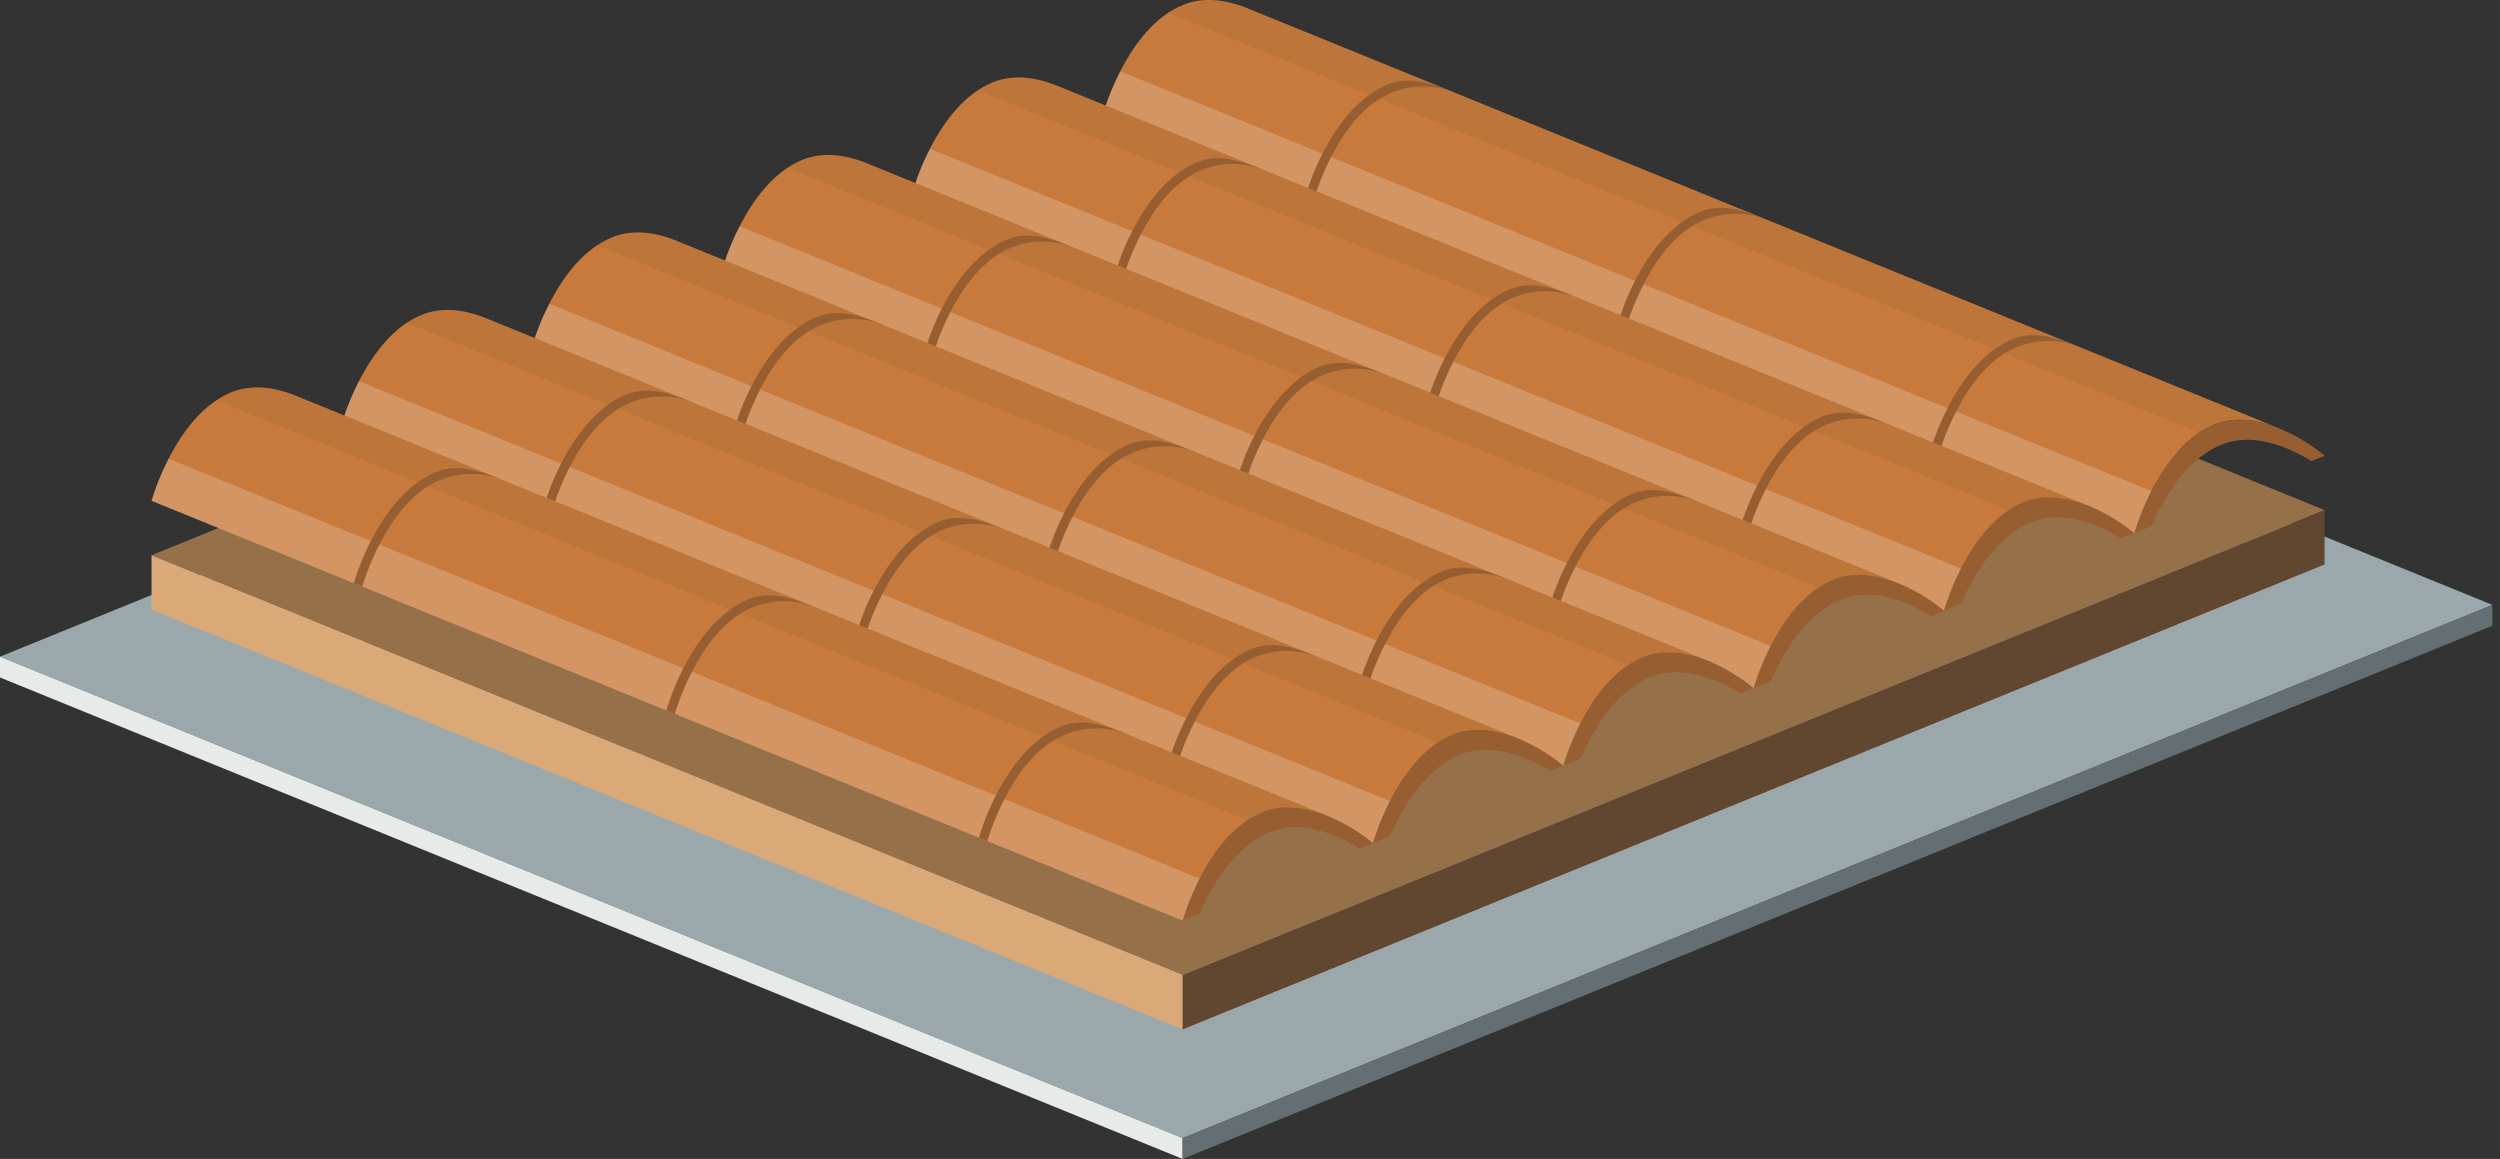 <svg width="151" height="70" viewBox="0 0 151 70" fill="none" xmlns="http://www.w3.org/2000/svg">
<rect x="0" y="0" width="151" height="70" fill="#333333" stroke="none"/>
<path d="M71.43 68.745L0 39.664L79.111 7.456L150.541 36.536L71.43 68.745Z" fill="#9AA8AC"/>
<path d="M71.43 70V68.744L0 39.664V40.92L71.43 70Z" fill="#E6EAE9"/>
<path d="M150.541 37.792V36.536L71.43 68.744V70L150.541 37.792Z" fill="#636F73"/>
<path d="M71.43 58.891L9.152 33.537L78.128 5.455L140.406 30.811L71.43 58.891Z" fill="#957049"/>
<path d="M71.43 62.175V58.891L9.152 33.536V36.821L71.43 62.175Z" fill="#DBA877"/>
<path d="M140.405 34.093V30.81L71.43 58.89V62.175L140.405 34.093Z" fill="#614730"/>
<path d="M75.585 0.599C75.454 0.542 75.319 0.489 75.181 0.435L75.151 0.422C74.012 -0.002 72.69 -0.208 71.454 0.296C68.07 1.673 66.637 6.848 66.637 6.848L128.915 32.204C128.915 32.204 130.351 27.028 133.732 25.65C134.967 25.147 136.29 25.352 137.428 25.777L75.585 0.599Z" fill="#C87A3C"/>
<path d="M128.91 32.205L129.944 31.784C130.019 31.61 130.102 31.427 130.192 31.236L128.91 32.204V32.205Z" fill="#975F31"/>
<path d="M137.428 25.779C136.289 25.354 134.966 25.149 133.731 25.651C130.347 27.03 128.914 32.204 128.914 32.205L130.196 31.237C130.956 29.648 132.249 27.639 134.173 26.858C134.862 26.587 135.61 26.499 136.344 26.601C137.594 26.753 138.775 27.333 139.614 27.851L140.41 27.523C139.514 26.787 138.508 26.198 137.428 25.779V25.779Z" fill="#975F31"/>
<path opacity="0.2" d="M75.585 0.599L75.183 0.435C74.037 0.002 72.702 -0.211 71.454 0.297C71.138 0.427 70.835 0.588 70.551 0.778L76.049 3.016L131.955 25.777C132.245 25.886 132.53 26.009 132.807 26.147C133.098 25.951 133.409 25.784 133.733 25.65C134.968 25.148 136.291 25.352 137.429 25.777L75.585 0.599Z" fill="#975F31"/>
<g style="mix-blend-mode:overlay" opacity="0.2">
<path d="M67.662 4.305C67.243 5.12 66.898 5.972 66.633 6.849L128.911 32.205C129.176 31.327 129.521 30.475 129.94 29.659L67.662 4.305Z" fill="white"/>
</g>
<path d="M117.115 27.403L116.605 27.195C116.899 26.223 117.288 25.283 117.766 24.388C118.82 22.418 120.141 21.058 121.584 20.471C122.796 19.977 124.094 20.334 125.669 20.989C125.055 20.73 124.396 20.596 123.731 20.594C123.065 20.593 122.406 20.723 121.791 20.978C118.572 22.288 117.129 27.352 117.115 27.403Z" fill="#975F31"/>
<path d="M98.238 19.717L97.728 19.51C98.021 18.538 98.41 17.598 98.889 16.703C99.943 14.732 101.264 13.373 102.707 12.786C103.919 12.292 105.217 12.649 106.792 13.305C106.178 13.046 105.52 12.911 104.854 12.909C104.188 12.907 103.529 13.037 102.914 13.292C99.695 14.603 98.252 19.667 98.238 19.717Z" fill="#975F31"/>
<path d="M79.365 12.031L78.856 11.824C79.148 10.853 79.537 9.913 80.016 9.018C81.07 7.042 82.39 5.688 83.834 5.1C85.046 4.606 86.344 4.964 87.919 5.619C87.305 5.359 86.645 5.224 85.978 5.222C85.311 5.22 84.651 5.351 84.035 5.607C80.816 6.92 79.373 11.981 79.365 12.031Z" fill="#975F31"/>
<path d="M64.089 5.277C63.956 5.221 63.822 5.168 63.685 5.113L63.654 5.101C62.516 4.677 61.194 4.472 59.958 4.975C56.574 6.353 55.141 11.528 55.141 11.528L117.419 36.883C117.419 36.883 118.854 31.707 122.236 30.33C123.472 29.826 124.795 30.032 125.933 30.457L64.089 5.277Z" fill="#C87A3C"/>
<path d="M117.414 36.885L118.448 36.463C118.523 36.289 118.606 36.105 118.696 35.916L117.414 36.884V36.885Z" fill="#975F31"/>
<path d="M125.933 30.46C124.794 30.035 123.471 29.829 122.235 30.333C118.851 31.71 117.418 36.885 117.418 36.886L118.7 35.919C119.459 34.329 120.753 32.32 122.675 31.539C123.365 31.269 124.113 31.18 124.848 31.282C126.098 31.434 127.279 32.014 128.118 32.532L128.914 32.204C128.019 31.468 127.012 30.88 125.933 30.46V30.46Z" fill="#975F31"/>
<path opacity="0.2" d="M64.089 5.277L63.687 5.113C62.541 4.681 61.205 4.467 59.958 4.975C59.641 5.105 59.339 5.266 59.055 5.457L64.553 7.695L120.459 30.459C120.749 30.568 121.034 30.691 121.311 30.829C121.601 30.632 121.911 30.465 122.236 30.332C123.472 29.828 124.795 30.034 125.933 30.459L64.089 5.277Z" fill="#975F31"/>
<g style="mix-blend-mode:overlay" opacity="0.2">
<path d="M56.166 8.985C55.746 9.801 55.402 10.652 55.137 11.53L117.415 36.885C117.679 36.007 118.024 35.155 118.444 34.34L56.166 8.985Z" fill="white"/>
</g>
<path d="M105.618 32.084L105.109 31.875C105.402 30.904 105.791 29.964 106.27 29.069C107.324 27.099 108.644 25.739 110.088 25.151C111.3 24.658 112.598 25.015 114.173 25.67C113.559 25.411 112.9 25.276 112.235 25.275C111.569 25.273 110.909 25.403 110.295 25.659C107.076 26.97 105.633 32.032 105.618 32.084Z" fill="#975F31"/>
<path d="M86.742 24.398L86.232 24.19C86.525 23.218 86.914 22.278 87.393 21.384C88.447 19.413 89.767 18.054 91.211 17.466C92.423 16.972 93.721 17.329 95.296 17.984C94.682 17.726 94.023 17.591 93.358 17.59C92.692 17.588 92.032 17.718 91.418 17.973C88.199 19.284 86.756 24.347 86.742 24.398Z" fill="#975F31"/>
<path d="M67.87 16.712L67.361 16.505C67.653 15.533 68.042 14.593 68.522 13.699C69.575 11.728 70.895 10.368 72.34 9.78C73.552 9.287 74.849 9.645 76.424 10.299C75.811 10.04 75.152 9.906 74.486 9.904C73.82 9.902 73.16 10.032 72.545 10.287C69.321 11.598 67.879 16.665 67.87 16.712Z" fill="#975F31"/>
<path d="M52.592 9.959C52.46 9.902 52.326 9.85 52.189 9.795L52.158 9.783C51.019 9.358 49.697 9.154 48.462 9.657C45.077 11.035 43.645 16.21 43.645 16.21L105.922 41.566C105.922 41.566 107.358 36.389 110.739 35.012C111.975 34.508 113.296 34.714 114.436 35.139L52.592 9.959Z" fill="#C87A3C"/>
<path d="M105.918 41.566L106.953 41.144C107.028 40.97 107.111 40.786 107.201 40.597L105.918 41.565V41.566Z" fill="#975F31"/>
<path d="M114.436 35.139C113.297 34.715 111.975 34.509 110.739 35.012C107.355 36.39 105.922 41.565 105.922 41.566L107.205 40.598C107.964 39.008 109.257 36.999 111.18 36.219C111.87 35.949 112.618 35.86 113.353 35.962C114.603 36.114 115.784 36.694 116.623 37.212L117.419 36.883C116.523 36.148 115.517 35.559 114.436 35.139V35.139Z" fill="#975F31"/>
<path opacity="0.2" d="M52.592 9.958L52.191 9.795C51.045 9.362 49.709 9.149 48.462 9.657C48.145 9.786 47.843 9.948 47.559 10.138L53.057 12.377L108.963 35.137C109.253 35.246 109.537 35.37 109.815 35.507C110.105 35.31 110.415 35.143 110.74 35.01C111.976 34.507 113.298 34.712 114.437 35.137L52.592 9.958Z" fill="#975F31"/>
<g style="mix-blend-mode:overlay" opacity="0.2">
<path d="M44.67 13.666C44.25 14.481 43.906 15.333 43.641 16.21V16.21L105.918 41.566C106.183 40.688 106.528 39.836 106.947 39.02L44.67 13.666Z" fill="white"/>
</g>
<path d="M94.122 36.762L93.613 36.555C93.906 35.584 94.294 34.643 94.774 33.749C95.827 31.778 97.147 30.419 98.591 29.831C99.803 29.338 101.101 29.695 102.676 30.35C102.063 30.091 101.404 29.956 100.739 29.954C100.073 29.952 99.413 30.082 98.799 30.338C95.58 31.648 94.137 36.712 94.122 36.762Z" fill="#975F31"/>
<path d="M75.245 29.078L74.736 28.87C75.028 27.899 75.417 26.959 75.897 26.064C76.95 24.093 78.27 22.734 79.715 22.147C80.927 21.653 82.224 22.01 83.799 22.665C83.186 22.406 82.527 22.272 81.861 22.27C81.195 22.268 80.535 22.399 79.92 22.654C76.702 23.964 75.26 29.028 75.245 29.078Z" fill="#975F31"/>
<path d="M56.372 21.393L55.863 21.186C56.155 20.214 56.544 19.273 57.024 18.379C58.077 16.408 59.397 15.049 60.842 14.461C62.052 13.967 63.351 14.324 64.925 14.98C64.312 14.721 63.653 14.587 62.988 14.585C62.322 14.583 61.662 14.713 61.047 14.968C57.823 16.279 56.38 21.342 56.372 21.393Z" fill="#975F31"/>
<path d="M41.097 14.64C40.965 14.582 40.831 14.531 40.694 14.476L40.663 14.464C39.524 14.039 38.202 13.835 36.966 14.337C33.582 15.716 32.148 20.891 32.148 20.891L94.422 46.246C94.422 46.246 95.859 41.07 99.24 39.693C100.476 39.189 101.797 39.395 102.936 39.82L41.097 14.64Z" fill="#C87A3C"/>
<path d="M94.422 46.246L95.457 45.825C95.531 45.651 95.614 45.467 95.705 45.277L94.422 46.245V46.246Z" fill="#975F31"/>
<path d="M102.939 39.819C101.801 39.394 100.479 39.188 99.243 39.692C95.859 41.069 94.426 46.245 94.426 46.246L95.709 45.278C96.468 43.688 97.761 41.679 99.684 40.898C100.374 40.628 101.122 40.539 101.855 40.641C103.107 40.792 104.287 41.374 105.126 41.892L105.922 41.563C105.026 40.827 104.02 40.238 102.939 39.819V39.819Z" fill="#975F31"/>
<path opacity="0.2" d="M41.096 14.639L40.695 14.476C39.548 14.038 38.213 13.829 36.965 14.337C36.649 14.467 36.347 14.629 36.062 14.819L41.561 17.058L97.466 39.818C97.756 39.927 98.041 40.05 98.319 40.188C98.609 39.991 98.919 39.824 99.244 39.691C100.48 39.188 101.801 39.394 102.94 39.818L41.096 14.639Z" fill="#975F31"/>
<g style="mix-blend-mode:overlay" opacity="0.2">
<path d="M33.173 18.345C32.753 19.16 32.409 20.012 32.145 20.89V20.89L94.422 46.246C94.686 45.368 95.031 44.516 95.451 43.7L33.173 18.345Z" fill="white"/>
</g>
<path d="M82.626 41.443L82.117 41.236C82.409 40.264 82.798 39.324 83.278 38.43C84.331 36.459 85.651 35.099 87.096 34.511C88.306 34.019 89.605 34.376 91.18 35.03C90.567 34.771 89.908 34.637 89.242 34.635C88.576 34.633 87.916 34.763 87.301 35.018C84.082 36.329 82.641 41.392 82.626 41.443Z" fill="#975F31"/>
<path d="M63.75 33.758L63.24 33.55C63.534 32.579 63.923 31.639 64.402 30.744C65.455 28.773 66.775 27.414 68.22 26.826C69.43 26.333 70.729 26.69 72.303 27.345C71.69 27.086 71.031 26.951 70.365 26.949C69.7 26.948 69.04 27.078 68.425 27.334C65.207 28.644 63.764 33.707 63.75 33.758Z" fill="#975F31"/>
<path d="M44.872 26.073L44.363 25.864C44.657 24.893 45.046 23.953 45.525 23.058C46.578 21.088 47.898 19.729 49.342 19.141C50.553 18.647 51.852 19.004 53.426 19.659C52.813 19.4 52.154 19.266 51.489 19.264C50.823 19.262 50.163 19.393 49.548 19.648C46.33 20.958 44.887 26.022 44.872 26.073Z" fill="#975F31"/>
<path d="M29.601 19.321C29.469 19.263 29.334 19.208 29.197 19.157L29.167 19.144C28.027 18.719 26.706 18.514 25.47 19.017C22.085 20.395 20.652 25.57 20.652 25.57L82.926 50.926C82.926 50.926 84.363 45.751 87.743 44.373C88.98 43.87 90.301 44.076 91.44 44.5L29.601 19.321Z" fill="#C87A3C"/>
<path d="M82.926 50.926L83.964 50.505C84.039 50.331 84.122 50.147 84.213 49.958L82.93 50.926H82.926Z" fill="#975F31"/>
<path d="M91.443 44.5C90.305 44.075 88.983 43.869 87.747 44.373C84.363 45.75 82.93 50.925 82.93 50.925L84.213 49.958C84.972 48.369 86.265 46.36 88.188 45.578C88.878 45.307 89.626 45.218 90.359 45.321C91.61 45.472 92.791 46.053 93.63 46.57L94.426 46.242C93.53 45.507 92.523 44.919 91.443 44.5V44.5Z" fill="#975F31"/>
<path opacity="0.2" d="M29.599 19.32L29.198 19.157C28.051 18.719 26.717 18.51 25.469 19.018C25.152 19.148 24.85 19.309 24.566 19.499L30.064 21.738L85.97 44.499C86.26 44.608 86.544 44.731 86.822 44.869C87.112 44.672 87.423 44.505 87.748 44.372C88.984 43.868 90.305 44.074 91.444 44.499L29.599 19.32Z" fill="#975F31"/>
<g style="mix-blend-mode:overlay" opacity="0.2">
<path d="M21.676 23.025C21.256 23.841 20.912 24.693 20.646 25.571V25.571L82.925 50.925C83.19 50.048 83.534 49.196 83.954 48.381L21.676 23.025Z" fill="white"/>
</g>
<path d="M71.13 46.124L70.621 45.917C70.915 44.946 71.304 44.006 71.783 43.111C72.836 41.135 74.156 39.78 75.6 39.193C76.811 38.699 78.11 39.057 79.684 39.711C79.071 39.453 78.412 39.318 77.746 39.316C77.081 39.314 76.421 39.444 75.806 39.699C72.587 41.01 71.144 46.074 71.13 46.124Z" fill="#975F31"/>
<path d="M52.251 38.438L51.742 38.231C52.035 37.259 52.424 36.319 52.903 35.425C53.957 33.454 55.277 32.094 56.721 31.506C57.932 31.014 59.231 31.371 60.805 32.025C60.192 31.767 59.533 31.632 58.868 31.63C58.202 31.628 57.542 31.758 56.927 32.013C53.709 33.324 52.266 38.388 52.251 38.438Z" fill="#975F31"/>
<path d="M33.374 30.753L32.865 30.545C33.158 29.574 33.547 28.634 34.026 27.739C35.08 25.768 36.401 24.41 37.843 23.822C39.056 23.328 40.354 23.685 41.928 24.34C41.315 24.081 40.656 23.947 39.99 23.945C39.325 23.943 38.665 24.073 38.05 24.329C34.832 25.642 33.389 30.703 33.374 30.753Z" fill="#975F31"/>
<path d="M18.104 24C17.973 23.941 17.838 23.887 17.7 23.836L17.67 23.822C16.531 23.398 15.21 23.193 13.974 23.695C10.589 25.074 9.156 30.249 9.156 30.249L71.434 55.604C71.434 55.604 72.871 50.428 76.252 49.051C77.487 48.547 78.809 48.752 79.948 49.177L18.104 24Z" fill="#C87A3C"/>
<path d="M71.43 55.606L72.463 55.186C72.539 55.012 72.622 54.828 72.712 54.639L71.43 55.606V55.606Z" fill="#975F31"/>
<path d="M79.947 49.182C78.808 48.757 77.486 48.552 76.251 49.056C72.867 50.433 71.434 55.608 71.434 55.608L72.716 54.641C73.474 53.052 74.769 51.043 76.692 50.261C77.382 49.99 78.129 49.901 78.863 50.004C80.114 50.155 81.295 50.736 82.133 51.253L82.93 50.925C82.034 50.19 81.027 49.602 79.947 49.182V49.182Z" fill="#975F31"/>
<path opacity="0.2" d="M18.104 23.999L17.703 23.836C16.556 23.398 15.221 23.189 13.974 23.697C13.657 23.827 13.354 23.988 13.07 24.179L18.569 26.418L74.475 49.181C74.773 49.29 75.058 49.42 75.327 49.552C75.617 49.355 75.928 49.188 76.253 49.055C77.488 48.551 78.81 48.756 79.949 49.181L18.104 23.999Z" fill="#975F31"/>
<g style="mix-blend-mode:overlay" opacity="0.2">
<path d="M10.18 27.706C9.76 28.522 9.415 29.374 9.15 30.252L71.429 55.606C71.694 54.728 72.038 53.877 72.458 53.062L10.18 27.706Z" fill="white"/>
</g>
<path d="M59.634 50.804L59.125 50.597C59.418 49.625 59.806 48.685 60.285 47.791C61.34 45.814 62.66 44.46 64.103 43.872C65.315 43.378 66.614 43.736 68.188 44.391C67.575 44.132 66.916 43.998 66.25 43.996C65.585 43.994 64.925 44.124 64.31 44.379C61.091 45.69 59.648 50.753 59.634 50.804Z" fill="#975F31"/>
<path d="M40.757 43.119L40.248 42.912C40.541 41.94 40.93 41 41.409 40.106C42.463 38.135 43.782 36.775 45.226 36.187C46.438 35.694 47.737 36.051 49.311 36.706C48.698 36.447 48.039 36.313 47.373 36.311C46.708 36.309 46.048 36.439 45.433 36.694C42.214 38.005 40.771 43.068 40.757 43.119Z" fill="#975F31"/>
<path d="M21.88 35.434L21.371 35.226C21.664 34.254 22.053 33.314 22.532 32.42C23.586 30.449 24.905 29.089 26.349 28.502C27.561 28.009 28.86 28.366 30.434 29.02C29.821 28.762 29.162 28.628 28.496 28.626C27.831 28.624 27.171 28.754 26.556 29.009C23.337 30.32 21.894 35.387 21.88 35.434Z" fill="#975F31"/>
</svg>
